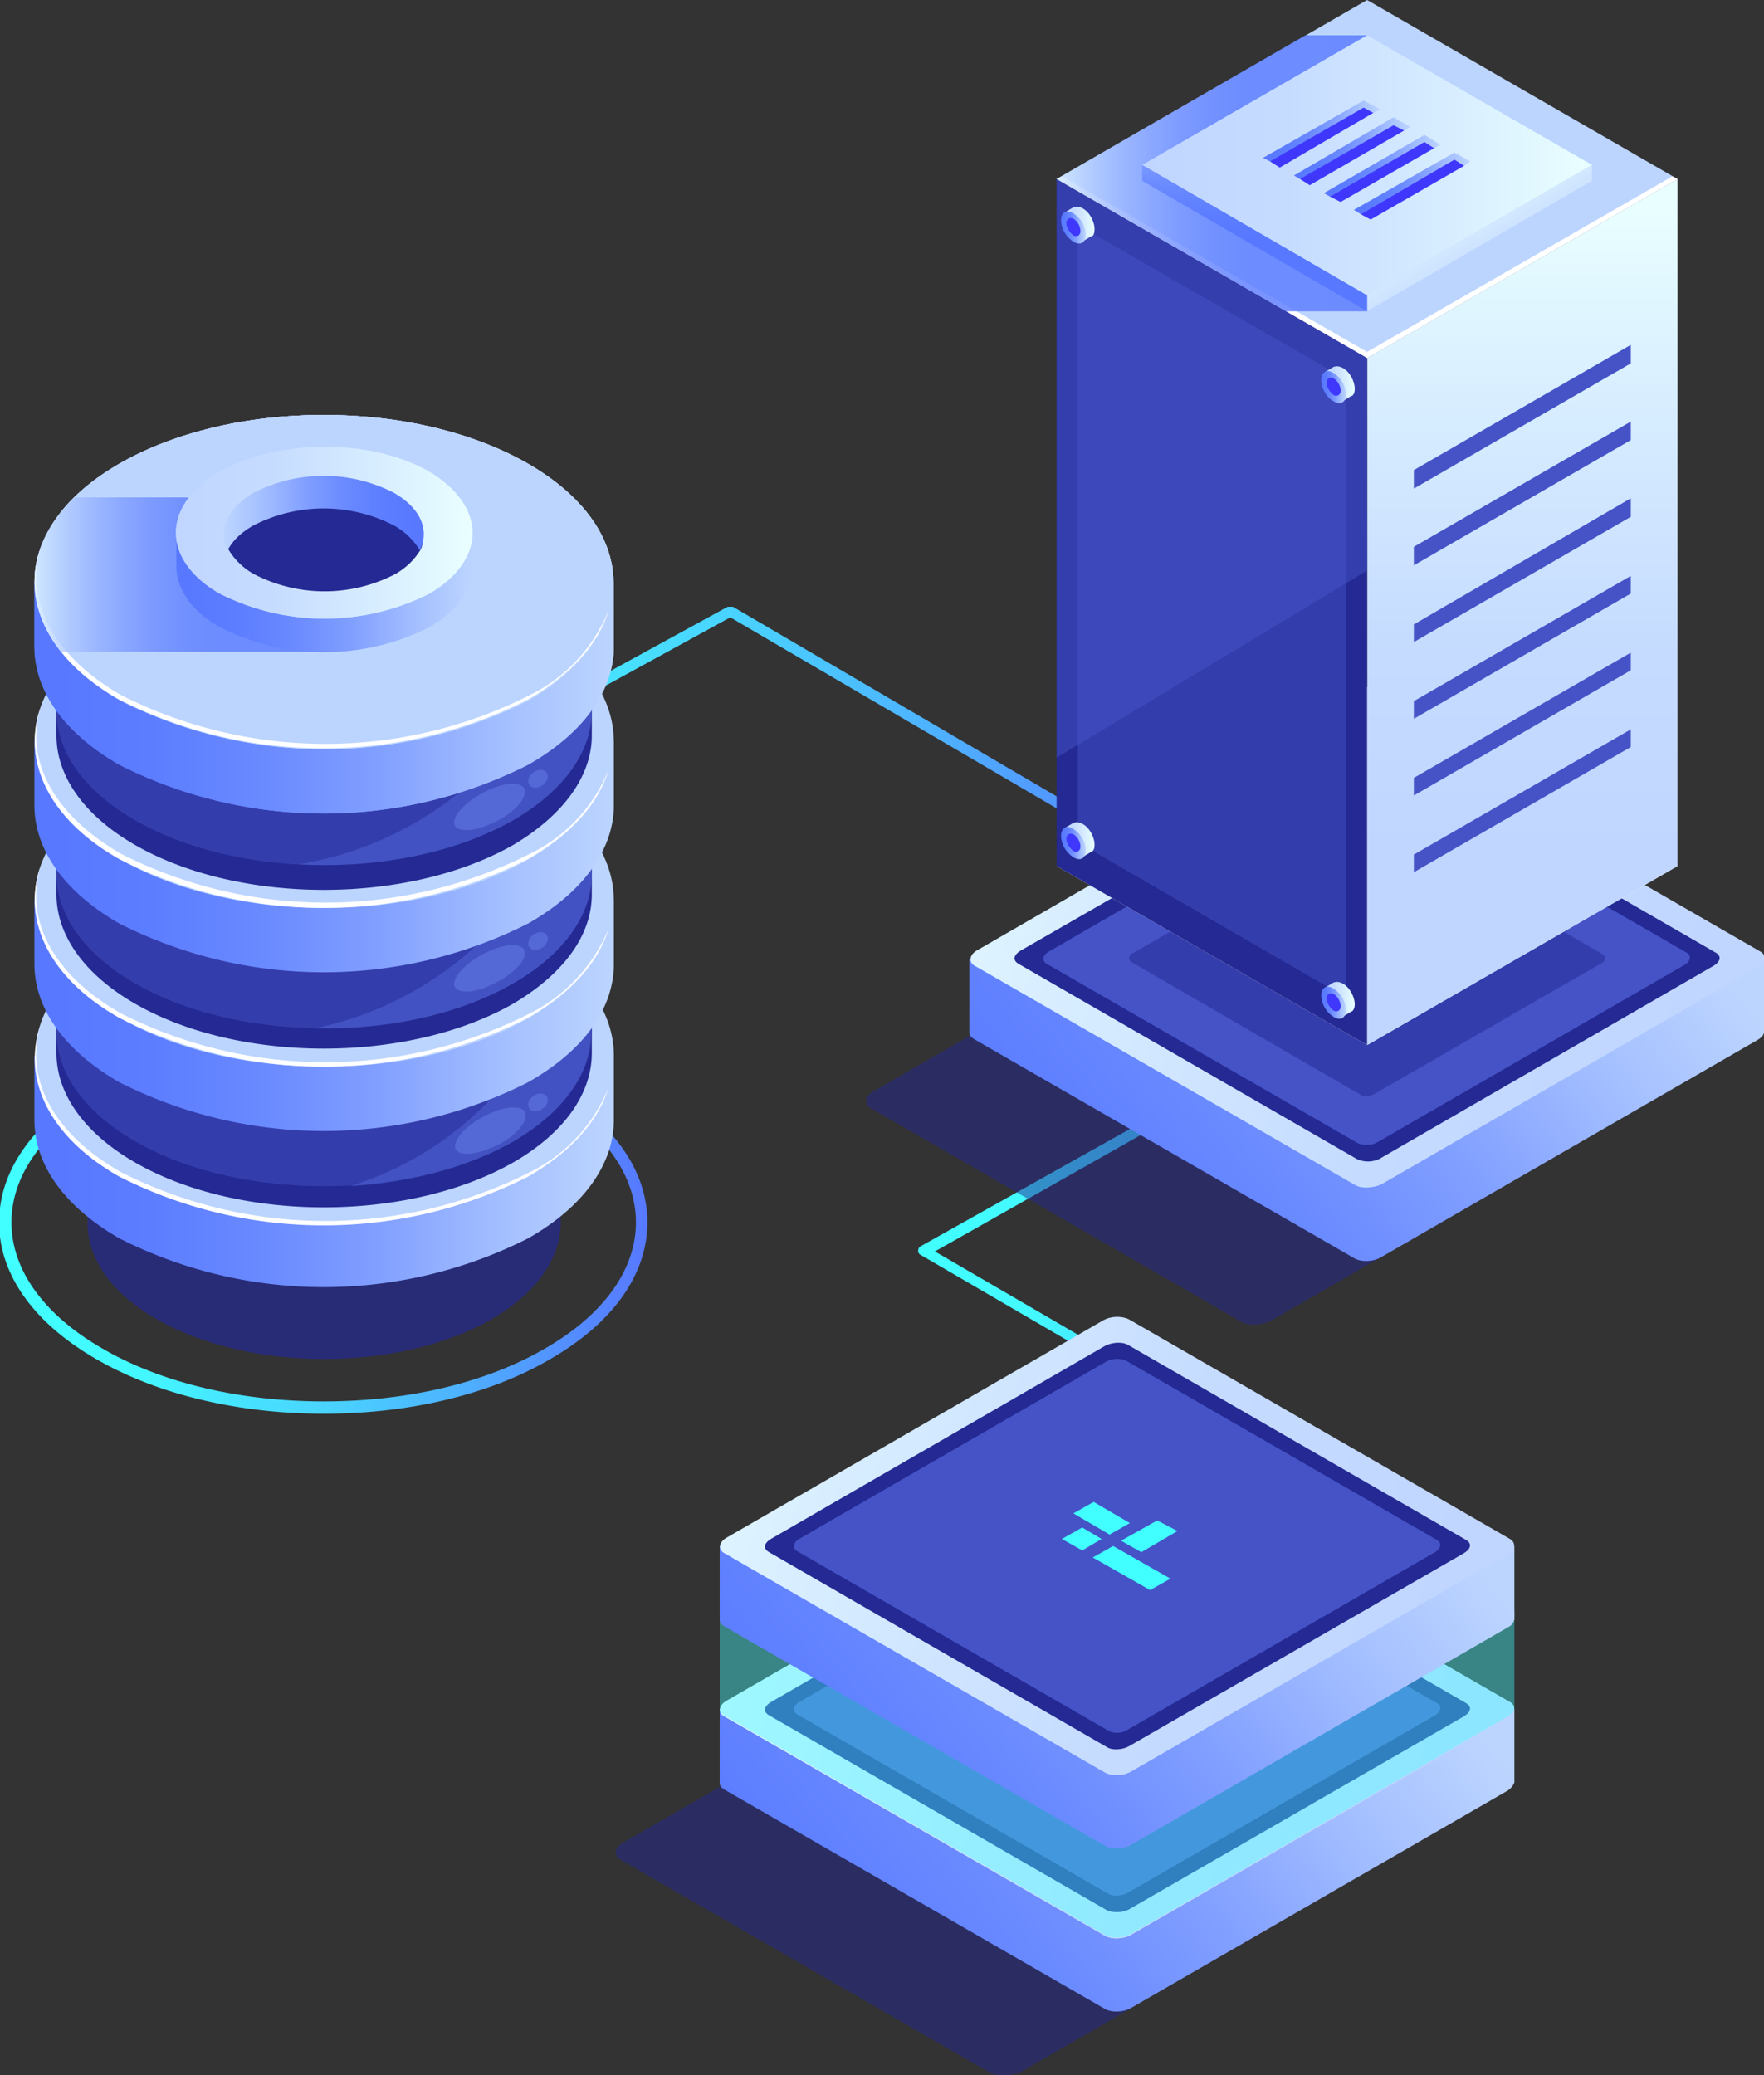 <svg xmlns="http://www.w3.org/2000/svg" viewBox="0 0 200 235.3" enable-background="new 0 0 200 235.3">
	<rect x="0" y="0" width="200" height="235.3" fill="#333333" stroke="none"/>
	<linearGradient id="a" gradientUnits="userSpaceOnUse" x1="104.2" y1="150.1" x2="164.2" y2="150.1">
		<stop offset="0" stop-color="#42ffff"/>
		<stop offset=".2" stop-color="#43faff"/>
		<stop offset=".3" stop-color="#45ecff"/>
		<stop offset=".5" stop-color="#49d4ff"/>
		<stop offset=".7" stop-color="#4eb3ff"/>
		<stop offset=".9" stop-color="#5489ff"/>
		<stop offset="1" stop-color="#5778ff"/>
	</linearGradient>
	<path d="M162.4 176.1l-58-33.8a.5.5 0 0 1-.3-.5c0-.2.1-.4.3-.5l31.4-17.6c.3-.2.7-.1.8.2.2.3.1.7-.2.8L106 141.9l57.9 33.7c.2.1.3.3.3.5s-.1.4-.3.5l-1.5-.5z" fill="url(#a)"/>
	<linearGradient id="b" gradientUnits="userSpaceOnUse" x1="24.7" y1="85.7" x2="139.4" y2="85.7">
		<stop offset="0" stop-color="#42ffff"/>
		<stop offset=".2" stop-color="#43faff"/>
		<stop offset=".3" stop-color="#45ecff"/>
		<stop offset=".5" stop-color="#49d4ff"/>
		<stop offset=".7" stop-color="#4eb3ff"/>
		<stop offset=".9" stop-color="#5489ff"/>
		<stop offset="1" stop-color="#5778ff"/>
	</linearGradient>
	<path d="M25 101.3a.5.5 0 0 1-.3-.5c0-.2.1-.4.3-.5l57.5-31.5h.6l56 32.8c.3.2.4.5.2.8-.2.3-.5.4-.8.2L82.8 70l-56.2 30.8" fill="url(#b)"/>
	<path d="M140.6 149.8l-41.8-24.1c-.9-.5-.8-1.4.3-2l12.3-7.1 45.1 26-12.3 7.1c-1.1.6-2.7.7-3.6.1z" opacity=".5" fill="#242993"/>
	<linearGradient id="c" gradientUnits="userSpaceOnUse" x1="180.8" y1="92.4" x2="110.6" y2="148.6">
		<stop offset="0" stop-color="#bcd5ff"/>
		<stop offset=".2" stop-color="#a3beff"/>
		<stop offset=".4" stop-color="#82a0ff"/>
		<stop offset=".6" stop-color="#6a8aff"/>
		<stop offset=".8" stop-color="#5c7dff"/>
		<stop offset="1" stop-color="#5778ff"/>
	</linearGradient>
	<path d="M200 117v-8.3h-13.6l-30.1-17.4c-.7-.4-2-.4-2.9.1l-30 17.3h-13.5v8.4c0 .3.2.5.5.7l43.2 24.9c.7.4 2 .4 2.9-.1l42.8-24.7c.5-.3.7-.6.7-.9z" fill="url(#c)"/>
	<linearGradient id="d" gradientUnits="userSpaceOnUse" x1="-140.3" y1="396.4" x2="-204" y2="447.6" gradientTransform="rotate(30 448 1303.8) skewX(-30)">
		<stop offset="0" stop-color="#c0d6ff"/>
		<stop offset=".3" stop-color="#c5dbff"/>
		<stop offset=".6" stop-color="#d3e9ff"/>
		<stop offset="1" stop-color="#e9ffff"/>
	</linearGradient>
	<path d="M153.7 134.4l-43.2-24.9c-.7-.4-.6-1.2.2-1.7l42.8-24.7c.9-.5 2.1-.5 2.9-.1l43.2 24.9c.7.4.6 1.2-.2 1.7l-42.8 24.7c-.9.4-2.2.5-2.9.1z" fill="url(#d)"/>
	<path d="M153.8 131.4l-38.3-22.1c-.7-.4-.6-1 .2-1.5L153.6 86c.8-.4 1.9-.5 2.6-.1l38.3 22.1c.7.4.6 1-.2 1.5l-37.9 21.9a3 3 0 0 1-2.6 0z" fill="#242993"/>
	<path d="M153.9 129.6l-35.2-20.3c-.6-.3-.5-1 .2-1.4l34.8-20.1c.7-.4 1.7-.4 2.3-.1l35.2 20.3c.6.3.5 1-.2 1.4l-34.8 20.1c-.6.4-1.7.4-2.3.1z" fill="#4553c7"/>
	<path d="M154.2 124.1l-25.9-15c-.4-.3-.4-.7.1-1l25.7-14.8a2 2 0 0 1 1.7-.1l25.9 15c.4.3.4.7-.1 1L155.9 124c-.5.3-1.3.4-1.7.1z" opacity=".5" fill="#242993"/>
	<g fill="#42ffff">
		<path d="M154.2 107.3l-4.1-2.3 2.2-1.3 4.1 2.3zM161.8 107l-4.1 2.4-2.2-1.3 4.1-2.4zM153.3 107.9l-2.3 1.3-2.2-1.3 2.2-1.3zM161 112.4l-2.2 1.2-6.5-3.7 2.2-1.3z"/>
	</g>
	<g>
		<path fill="#bcd5ff" d="M155 40.6l-35.2-20.3L155 0l35.2 20.3z"/>
		<path fill="#fff" d="M155 118.5l-35.2-20.3L155 77.9l35.2 20.3z"/>
		<linearGradient id="e" gradientUnits="userSpaceOnUse" x1="172.6" y1="96.6" x2="172.6" y2="22.4">
			<stop offset="0" stop-color="#c0d6ff"/>
			<stop offset=".3" stop-color="#c5dbff"/>
			<stop offset=".6" stop-color="#d3e9ff"/>
			<stop offset="1" stop-color="#e9ffff"/>
		</linearGradient>
		<path fill="url(#e)" d="M190.2 20.3v77.9L155 118.5V40.6z"/>
		<path fill="#242993" d="M119.8 20.3v77.9l35.2 20.3V40.6z"/>
		<path fill="#4553c7" d="M122.2 25.5v70l30.4 17.6V43z" opacity=".5"/>
		<path fill="#4553c7" d="M184.9 39.1v2.1l-24.6 14.2v-2.1zM184.9 47.8v2.1l-24.6 14.2V62zM184.9 56.5v2.1l-24.6 14.2v-2zM184.9 65.3v2l-24.6 14.2v-2zM184.9 74v2l-24.6 14.2v-2zM184.9 82.7v2l-24.6 14.2v-2z"/>
		<path fill="#fff" d="M155 39.9L120.4 20l-.6.3L155 40.6l35.2-20.3-.6-.3z"/>
		<defs>
			<filter id="f" filterUnits="userSpaceOnUse" x="119.8" y="4" width="35.2" height="31.3">
				<feFlood result="back" flood-color="#fff" flood-opacity="1"/>
				<feBlend in="SourceGraphic" in2="back"/>
			</filter>
		</defs>
		<mask maskUnits="userSpaceOnUse" x="119.8" y="4" width="35.2" height="31.3" id="h">
			<g filter="url(#f)">
				<defs>
					<filter id="g" filterUnits="userSpaceOnUse" x="119.8" y="4" width="35.2" height="31.3">
						<feFlood result="back" flood-color="#fff" flood-opacity="1"/>
						<feBlend in="SourceGraphic" in2="back"/>
					</filter>
				</defs>
				<linearGradient id="i" gradientUnits="userSpaceOnUse" x1="119.8" y1="19.6" x2="155" y2="19.6">
					<stop offset="0"/>
					<stop offset="0" stop-color="#2f2f2f"/>
					<stop offset=".1" stop-color="#5a5a5a"/>
					<stop offset=".2" stop-color="#828282"/>
					<stop offset=".2" stop-color="#a4a4a4"/>
					<stop offset=".3" stop-color="silver"/>
					<stop offset=".4" stop-color="#d7d7d7"/>
					<stop offset=".4" stop-color="#e9e9e9"/>
					<stop offset=".5" stop-color="#f6f6f6"/>
					<stop offset=".7" stop-color="#fdfdfd"/>
					<stop offset="1" stop-color="#fff"/>
				</linearGradient>
				<path mask="url(#h)" fill="url(#i)" d="M155 35.3h-9.2l-26-15L148 4h7z"/>
			</g>
		</mask>
		<linearGradient id="j" gradientUnits="userSpaceOnUse" x1="119.8" y1="19.6" x2="155" y2="19.6">
			<stop offset="0" stop-color="#e9ffff"/>
			<stop offset="0" stop-color="#d3ebff"/>
			<stop offset=".1" stop-color="#b2ccff"/>
			<stop offset=".2" stop-color="#96b2ff"/>
			<stop offset=".3" stop-color="#7f9dff"/>
			<stop offset=".4" stop-color="#6d8cff"/>
			<stop offset=".5" stop-color="#6081ff"/>
			<stop offset=".6" stop-color="#597aff"/>
			<stop offset="1" stop-color="#5778ff"/>
		</linearGradient>
		<path opacity=".8" fill="url(#j)" d="M155 35.3h-9.2l-26-15L148 4h7z"/>
		<linearGradient id="k" gradientUnits="userSpaceOnUse" x1="129.5" y1="18.7" x2="180.5" y2="18.7">
			<stop offset="0" stop-color="#c0d6ff"/>
			<stop offset=".3" stop-color="#c5dbff"/>
			<stop offset=".6" stop-color="#d3e9ff"/>
			<stop offset="1" stop-color="#e9ffff"/>
		</linearGradient>
		<path fill="url(#k)" d="M155 33.5l-25.5-14.8L155 4l25.5 14.7z"/>
		<linearGradient id="l" gradientUnits="userSpaceOnUse" x1="171" y1="32.8" x2="164.8" y2="21.9">
			<stop offset="0" stop-color="#c0d6ff"/>
			<stop offset=".3" stop-color="#c5dbff"/>
			<stop offset=".6" stop-color="#d3e9ff"/>
			<stop offset="1" stop-color="#e9ffff"/>
		</linearGradient>
		<path fill="url(#l)" d="M180.5 18.7v1.8L155 35.3v-1.8z"/>
		<linearGradient id="m" gradientUnits="userSpaceOnUse" x1="142.2" y1="27.6" x2="142.2" y2="11.1">
			<stop offset="0" stop-color="#5778ff"/>
			<stop offset=".2" stop-color="#5c7dff"/>
			<stop offset=".4" stop-color="#6a8aff"/>
			<stop offset=".6" stop-color="#82a0ff"/>
			<stop offset=".8" stop-color="#a3beff"/>
			<stop offset="1" stop-color="#bcd5ff"/>
		</linearGradient>
		<path fill="url(#m)" d="M129.5 18.7v1.8L155 35.3v-1.8z"/>
		<path fill="#3f38fc" d="M145.1 19l-1.1-.7.1-.5 10.4-6.1 1.5.7-.3.4z"/>
		<linearGradient id="n" gradientUnits="userSpaceOnUse" x1="143.2" y1="14.8" x2="156.5" y2="14.8">
			<stop offset="0" stop-color="#5778ff"/>
			<stop offset=".2" stop-color="#5c7dff"/>
			<stop offset=".4" stop-color="#6a8aff"/>
			<stop offset=".6" stop-color="#82a0ff"/>
			<stop offset=".8" stop-color="#a3beff"/>
			<stop offset="1" stop-color="#bcd5ff"/>
		</linearGradient>
		<path fill="url(#n)" d="M154.6 12.2l1.1.6.8-.4-1.9-1-11.4 6.5.8.4z"/>
		<path fill="#3f38fc" d="M148.5 21l-1.1-.7.1-.5 10.5-6.1 1.4.7-.2.4z"/>
		<linearGradient id="o" gradientUnits="userSpaceOnUse" x1="146.7" y1="16.8" x2="159.9" y2="16.8">
			<stop offset="0" stop-color="#5778ff"/>
			<stop offset=".2" stop-color="#5c7dff"/>
			<stop offset=".4" stop-color="#6a8aff"/>
			<stop offset=".6" stop-color="#82a0ff"/>
			<stop offset=".8" stop-color="#a3beff"/>
			<stop offset="1" stop-color="#bcd5ff"/>
		</linearGradient>
		<path fill="url(#o)" d="M158 14.2l1.2.6.7-.4-1.9-1.1-11.3 6.6.7.4z"/>
		<g>
			<path fill="#3f38fc" d="M152 22.9l-1.2-.6.1-.6 10.5-6.1 1.5.7-.3.5z"/>
			<linearGradient id="p" gradientUnits="userSpaceOnUse" x1="150.1" y1="18.8" x2="163.3" y2="18.8">
				<stop offset="0" stop-color="#5778ff"/>
				<stop offset=".2" stop-color="#5c7dff"/>
				<stop offset=".4" stop-color="#6a8aff"/>
				<stop offset=".6" stop-color="#82a0ff"/>
				<stop offset=".8" stop-color="#a3beff"/>
				<stop offset="1" stop-color="#bcd5ff"/>
			</linearGradient>
			<path fill="url(#p)" d="M161.5 16.1l1.1.7.7-.4-1.8-1.1-11.4 6.6.7.4z"/>
		</g>
		<g>
			<path fill="#3f38fc" d="M155.4 24.9l-1.1-.6.1-.6 10.4-6.1 1.5.7-.3.5z"/>
			<linearGradient id="q" gradientUnits="userSpaceOnUse" x1="153.5" y1="20.8" x2="166.7" y2="20.8">
				<stop offset="0" stop-color="#5778ff"/>
				<stop offset=".2" stop-color="#5c7dff"/>
				<stop offset=".4" stop-color="#6a8aff"/>
				<stop offset=".6" stop-color="#82a0ff"/>
				<stop offset=".8" stop-color="#a3beff"/>
				<stop offset="1" stop-color="#bcd5ff"/>
			</linearGradient>
			<path fill="url(#q)" d="M164.9 18.1l1.1.7.7-.5-1.8-1-11.4 6.5.8.5z"/>
		</g>
		<g opacity=".5">
			<path fill="#4553c7" d="M119.8 85.9L155 64.7V40.6l-35.2-20.3z"/>
		</g>
		<g>
			<linearGradient id="r" gradientUnits="userSpaceOnUse" x1="150.2" y1="43.5" x2="153.6" y2="43.5">
				<stop offset="0" stop-color="#c0d6ff"/>
				<stop offset=".3" stop-color="#c5dbff"/>
				<stop offset=".6" stop-color="#d3e9ff"/>
				<stop offset="1" stop-color="#e9ffff"/>
			</linearGradient>
			<path d="M153.6 44.1c0-.9-.6-2-1.4-2.4-.4-.2-.7-.2-1-.1l-1 .6h.6v.3c0 .9.6 2 1.4 2.4l.3.1-.3.5 1-.6c.2 0 .4-.3.4-.8z" fill="url(#r)"/>
			<linearGradient id="s" gradientUnits="userSpaceOnUse" x1="149.8" y1="43.9" x2="152.6" y2="43.9">
				<stop offset="0" stop-color="#5778ff"/>
				<stop offset=".2" stop-color="#5c7dff"/>
				<stop offset=".4" stop-color="#6a8aff"/>
				<stop offset=".6" stop-color="#82a0ff"/>
				<stop offset=".8" stop-color="#a3beff"/>
				<stop offset="1" stop-color="#bcd5ff"/>
			</linearGradient>
			<path d="M152.6 44.7c0 .9-.6 1.3-1.4.8-.8-.4-1.4-1.5-1.4-2.4s.6-1.3 1.4-.8a3 3 0 0 1 1.4 2.4z" fill="url(#s)"/>
			<path d="M152 44.3c0 .5-.4.7-.8.5-.4-.3-.8-.9-.8-1.4 0-.5.4-.7.8-.5.5.3.8.9.8 1.4z" fill="#3f38fc"/>
		</g>
		<g>
			<linearGradient id="t" gradientUnits="userSpaceOnUse" x1="120.7" y1="25.4" x2="124.1" y2="25.4">
				<stop offset="0" stop-color="#c0d6ff"/>
				<stop offset=".3" stop-color="#c5dbff"/>
				<stop offset=".6" stop-color="#d3e9ff"/>
				<stop offset="1" stop-color="#e9ffff"/>
			</linearGradient>
			<path d="M124.1 26c0-.9-.6-2-1.4-2.4-.4-.2-.7-.2-1-.1l-1 .6h.6v.3c0 .9.6 2 1.4 2.4l.3.1-.3.5 1-.6c.3 0 .4-.4.4-.8z" fill="url(#t)"/>
			<linearGradient id="u" gradientUnits="userSpaceOnUse" x1="120.3" y1="25.8" x2="123.1" y2="25.8">
				<stop offset="0" stop-color="#5778ff"/>
				<stop offset=".2" stop-color="#5c7dff"/>
				<stop offset=".4" stop-color="#6a8aff"/>
				<stop offset=".6" stop-color="#82a0ff"/>
				<stop offset=".8" stop-color="#a3beff"/>
				<stop offset="1" stop-color="#bcd5ff"/>
			</linearGradient>
			<path d="M123.1 26.6c0 .9-.6 1.3-1.4.8a3 3 0 0 1-1.4-2.4c0-.9.6-1.3 1.4-.8a3 3 0 0 1 1.4 2.4z" fill="url(#u)"/>
			<path d="M122.5 26.2c0 .5-.4.7-.8.5-.4-.3-.8-.9-.8-1.4 0-.5.4-.7.8-.5.5.3.8.9.8 1.4z" fill="#3f38fc"/>
		</g>
		<g>
			<linearGradient id="v" gradientUnits="userSpaceOnUse" x1="150.2" y1="113.3" x2="153.6" y2="113.3">
				<stop offset="0" stop-color="#c0d6ff"/>
				<stop offset=".3" stop-color="#c5dbff"/>
				<stop offset=".6" stop-color="#d3e9ff"/>
				<stop offset="1" stop-color="#e9ffff"/>
			</linearGradient>
			<path d="M153.6 113.9c0-.9-.6-2-1.4-2.4-.4-.2-.7-.2-1-.1l-1 .6h.6v.3c0 .9.6 2 1.4 2.4l.3.1-.3.5 1-.6c.2 0 .4-.4.4-.8z" fill="url(#v)"/>
			<linearGradient id="w" gradientUnits="userSpaceOnUse" x1="149.8" y1="113.7" x2="152.6" y2="113.7">
				<stop offset="0" stop-color="#5778ff"/>
				<stop offset=".2" stop-color="#5c7dff"/>
				<stop offset=".4" stop-color="#6a8aff"/>
				<stop offset=".6" stop-color="#82a0ff"/>
				<stop offset=".8" stop-color="#a3beff"/>
				<stop offset="1" stop-color="#bcd5ff"/>
			</linearGradient>
			<path d="M152.6 114.5c0 .9-.6 1.3-1.4.8a3 3 0 0 1-1.4-2.4c0-.9.6-1.3 1.4-.8a3 3 0 0 1 1.4 2.4z" fill="url(#w)"/>
			<path d="M152 114.1c0 .5-.4.7-.8.5-.4-.3-.8-.9-.8-1.4 0-.5.4-.7.8-.5.5.3.8.9.8 1.4z" fill="#3f38fc"/>
		</g>
		<g>
			<linearGradient id="x" gradientUnits="userSpaceOnUse" x1="120.7" y1="95.2" x2="124.1" y2="95.2">
				<stop offset="0" stop-color="#c0d6ff"/>
				<stop offset=".3" stop-color="#c5dbff"/>
				<stop offset=".6" stop-color="#d3e9ff"/>
				<stop offset="1" stop-color="#e9ffff"/>
			</linearGradient>
			<path d="M124.1 95.8c0-.9-.6-2-1.4-2.4-.4-.2-.7-.2-1-.1l-1 .6h.6v.3c0 .9.6 2 1.4 2.4l.3.1-.3.5 1-.6c.3-.1.4-.4.4-.8z" fill="url(#x)"/>
			<linearGradient id="y" gradientUnits="userSpaceOnUse" x1="120.3" y1="95.6" x2="123.1" y2="95.6">
				<stop offset="0" stop-color="#5778ff"/>
				<stop offset=".2" stop-color="#5c7dff"/>
				<stop offset=".4" stop-color="#6a8aff"/>
				<stop offset=".6" stop-color="#82a0ff"/>
				<stop offset=".8" stop-color="#a3beff"/>
				<stop offset="1" stop-color="#bcd5ff"/>
			</linearGradient>
			<path d="M123.1 96.4c0 .9-.6 1.3-1.4.8a3 3 0 0 1-1.4-2.4c0-.9.6-1.3 1.4-.8a3 3 0 0 1 1.4 2.4z" fill="url(#y)"/>
			<path d="M122.5 96c0 .5-.4.7-.8.5-.4-.3-.8-.9-.8-1.4 0-.5.4-.7.8-.5.5.3.8.9.8 1.4z" fill="#3f38fc"/>
		</g>
	</g>
	<g>
		<path d="M112.2 235l-41.8-24.1c-.9-.5-.8-1.4.3-2l12.3-7.1 45.1 26-12.3 7.1c-1.1.5-2.7.6-3.6.1z" opacity=".5" fill="#242993"/>
		<linearGradient id="z" gradientUnits="userSpaceOnUse" x1="152.4" y1="177.5" x2="82.3" y2="233.7">
			<stop offset="0" stop-color="#bcd5ff"/>
			<stop offset=".2" stop-color="#a3beff"/>
			<stop offset=".4" stop-color="#82a0ff"/>
			<stop offset=".6" stop-color="#6a8aff"/>
			<stop offset=".8" stop-color="#5c7dff"/>
			<stop offset="1" stop-color="#5778ff"/>
		</linearGradient>
		<path d="M171.7 202.1v-8.3h-13.6L128 176.4c-.7-.4-2-.4-2.9.1l-30 17.3H81.6v8.4c0 .3.2.5.5.7l43.2 24.9c.7.4 2 .4 2.9-.1L171 203c.4-.3.6-.6.7-.9z" fill="url(#z)"/>
		<linearGradient id="A" gradientUnits="userSpaceOnUse" x1="-71.5" y1="484.3" x2="-135.3" y2="535.5" gradientTransform="rotate(30 448 1303.8) skewX(-30)">
			<stop offset="0" stop-color="#c0d6ff"/>
			<stop offset=".3" stop-color="#c5dbff"/>
			<stop offset=".6" stop-color="#d3e9ff"/>
			<stop offset="1" stop-color="#e9ffff"/>
		</linearGradient>
		<path d="M125.3 219.5l-43.2-24.9c-.7-.4-.6-1.2.2-1.7l42.8-24.7c.9-.5 2.1-.5 2.9-.1l43.2 24.9c.7.4.6 1.2-.2 1.7l-42.8 24.7c-.9.5-2.2.5-2.9.1z" fill="url(#A)"/>
		<linearGradient id="B" gradientUnits="userSpaceOnUse" x1="-71.5" y1="484.3" x2="-135.3" y2="535.5" gradientTransform="rotate(30 448 1303.8) skewX(-30)">
			<stop offset="0" stop-color="#c0d6ff"/>
			<stop offset=".3" stop-color="#c5dbff"/>
			<stop offset=".6" stop-color="#d3e9ff"/>
			<stop offset="1" stop-color="#e9ffff"/>
		</linearGradient>
		<path d="M125.3 219.5l-43.2-24.9c-.7-.4-.6-1.2.2-1.7l42.8-24.7c.9-.5 2.1-.5 2.9-.1l43.2 24.9c.7.4.6 1.2-.2 1.7l-42.8 24.7c-.9.5-2.2.5-2.9.1z" fill="url(#B)"/>
		<path d="M125.5 216.6l-38.3-22.1c-.7-.4-.6-1 .2-1.5l37.9-21.9c.8-.4 1.9-.5 2.6-.1l38.3 22.1c.7.4.6 1-.2 1.5l-38 21.9c-.7.4-1.9.4-2.5.1z" fill="#242993"/>
		<path d="M125.6 214.7l-35.2-20.3c-.6-.3-.5-1 .2-1.4l34.8-20.1c.7-.4 1.7-.4 2.3-.1l35.2 20.3c.6.3.5 1-.2 1.4l-34.8 20.1c-.7.4-1.7.5-2.3.1z" fill="#4553c7"/>
		<g fill="#42ffff">
			<path d="M125.8 192.4l-4.1-2.3 2.3-1.3 4.1 2.4zM133.5 192.1l-4.1 2.4-2.3-1.3 4.1-2.4zM124.9 193l-2.2 1.3-2.3-1.3 2.3-1.3zM132.7 197.5l-2.3 1.3-6.5-3.8 2.3-1.3z"/>
		</g>
		<path d="M171.7 182.6l-18.4.1-25.3-14.6c-.7-.4-2-.4-2.9.1L99.4 183l-17.8.1v10.8c0 .2.2.4.5.6l43.2 24.9c.7.4 2 .4 2.9-.1l42.8-24.7c.4-.2.6-.5.7-.8v-11.2z" opacity=".4" fill="#42ffff"/>
		<g>
			<linearGradient id="C" gradientUnits="userSpaceOnUse" x1="152.4" y1="159" x2="82.3" y2="215.3">
				<stop offset="0" stop-color="#bcd5ff"/>
				<stop offset=".2" stop-color="#a3beff"/>
				<stop offset=".4" stop-color="#82a0ff"/>
				<stop offset=".6" stop-color="#6a8aff"/>
				<stop offset=".8" stop-color="#5c7dff"/>
				<stop offset="1" stop-color="#5778ff"/>
			</linearGradient>
			<path d="M171.7 183.6v-8.3h-13.6L128 157.9c-.7-.4-2-.4-2.9.1l-30 17.3H81.6v8.4c0 .3.2.5.5.7l43.2 24.9c.7.4 2 .4 2.9-.1l42.8-24.7c.4-.2.6-.5.7-.9z" fill="url(#C)"/>
			<linearGradient id="D" gradientUnits="userSpaceOnUse" x1="-90" y1="468.3" x2="-153.8" y2="519.5" gradientTransform="rotate(30 448 1303.8) skewX(-30)">
				<stop offset="0" stop-color="#c0d6ff"/>
				<stop offset=".3" stop-color="#c5dbff"/>
				<stop offset=".6" stop-color="#d3e9ff"/>
				<stop offset="1" stop-color="#e9ffff"/>
			</linearGradient>
			<path d="M125.3 201l-43.2-24.9c-.7-.4-.6-1.2.2-1.7l42.8-24.7c.9-.5 2.1-.5 2.9-.1l43.2 24.9c.7.4.6 1.2-.2 1.7l-42.8 24.7c-.9.5-2.2.5-2.9.1z" fill="url(#D)"/>
			<path d="M125.5 198.1L87.2 176c-.7-.4-.6-1 .2-1.5l37.9-21.9c.8-.4 1.9-.5 2.6-.1l38.3 22.1c.7.4.6 1-.2 1.5L128 198c-.7.4-1.9.5-2.5.1z" fill="#242993"/>
			<path d="M125.6 196.2l-35.2-20.3c-.6-.3-.5-1 .2-1.4l34.8-20.1c.7-.4 1.7-.4 2.3-.1l35.2 20.3c.6.3.5 1-.2 1.4l-34.8 20.1c-.7.5-1.7.5-2.3.1z" fill="#4553c7"/>
			<g fill="#42ffff">
				<path d="M125.8 174l-4.1-2.4 2.3-1.3 4.1 2.4zM133.5 173.6l-4.1 2.4-2.3-1.3 4.1-2.3zM124.9 174.5l-2.2 1.3-2.3-1.3 2.3-1.3zM132.7 179l-2.3 1.3-6.5-3.7 2.3-1.3z"/>
			</g>
		</g>
	</g>
	<g>
		<linearGradient id="E" gradientUnits="userSpaceOnUse" y1="138.6" x2="73.5" y2="138.6">
			<stop offset="0" stop-color="#42ffff"/>
			<stop offset=".2" stop-color="#43faff"/>
			<stop offset=".3" stop-color="#45ecff"/>
			<stop offset=".5" stop-color="#49d4ff"/>
			<stop offset=".7" stop-color="#4eb3ff"/>
			<stop offset=".9" stop-color="#5489ff"/>
			<stop offset="1" stop-color="#5778ff"/>
		</linearGradient>
		<path d="M36.7 160.3c-9.7 0-18.9-2.2-25.8-6.2-7.1-4.1-11-9.6-11-15.5s3.9-11.4 11-15.5a57 57 0 0 1 51.5 0c7.1 4.1 11 9.6 11 15.5s-3.9 11.4-11 15.5c-6.8 4-15.9 6.2-25.7 6.2zm0-42c-9.1 0-18.2 2-25.1 6-6.6 3.8-10.3 8.9-10.3 14.3s3.7 10.5 10.3 14.3c6.7 3.9 15.6 6 25.1 6 9.5 0 18.4-2.1 25.1-6 6.6-3.8 10.3-8.9 10.3-14.3s-3.7-10.5-10.3-14.3c-6.9-4-16-6-25.1-6z" fill="url(#E)"/>
		<path d="M55.7 149.6c-10.5 6-27.4 6-37.9 0s-10.5-15.8 0-21.9c10.5-6 27.4-6 37.9 0s10.5 15.8 0 21.9z" fill="#242993" opacity=".7"/>
		<linearGradient id="F" gradientUnits="userSpaceOnUse" x1="3.9" y1="127" x2="69.6" y2="127">
			<stop offset="0" stop-color="#5778ff"/>
			<stop offset=".2" stop-color="#5c7dff"/>
			<stop offset=".4" stop-color="#6a8aff"/>
			<stop offset=".6" stop-color="#82a0ff"/>
			<stop offset=".8" stop-color="#a3beff"/>
			<stop offset="1" stop-color="#bcd5ff"/>
		</linearGradient>
		<path d="M69.6 127v-7.3h-2.5a23 23 0 0 0-7.1-6.1 51.3 51.3 0 0 0-46.4 0 23 23 0 0 0-7.1 6.1H3.9v7.3c0 4.9 3.2 9.7 9.6 13.4a51.3 51.3 0 0 0 46.4 0c6.5-3.7 9.7-8.6 9.7-13.4z" fill="url(#F)"/>
		<path d="M60 133.1c-12.8 7.4-33.6 7.4-46.4 0s-12.8-19.4 0-26.8a51.3 51.3 0 0 1 46.4 0c12.8 7.4 12.8 19.4 0 26.8z" fill="#bcd5ff"/>
		<path d="M67.1 119.4v-9.9h-2.3a21 21 0 0 0-6.6-5.7 47.7 47.7 0 0 0-42.9 0 21 21 0 0 0-6.6 5.7H6.4v9.9c0 4.5 3 9 8.9 12.4 11.8 6.8 31 6.8 42.9 0 5.9-3.4 8.9-7.9 8.9-12.4z" fill="#242993"/>
		<path d="M67.1 117v-9.9h-2.3a21 21 0 0 0-6.6-5.7 47.7 47.7 0 0 0-42.9 0 21 21 0 0 0-6.6 5.7H6.4v9.9c0 4.5 3 9 8.9 12.4 11.8 6.8 31 6.8 42.9 0 5.9-3.4 8.9-7.9 8.9-12.4z" fill="#4553c7" opacity=".5"/>
		<path d="M58.2 121.8a47.7 47.7 0 0 1-42.9 0C3.5 115 3.5 103.9 15.3 97c11.8-6.8 31-6.8 42.9 0 11.8 6.9 11.8 18 0 24.8z" fill="#bcd5ff"/>
		<path d="M57.6 122.4a37.4 37.4 0 0 1-17.9 12.1c6.7-.4 13.3-2.1 18.4-5 5.9-3.4 8.9-7.9 8.9-12.4v-3c-3 1.7-6.3 4.3-9.4 8.3z" fill="#5368d8" opacity=".5"/>
		<linearGradient id="G" gradientUnits="userSpaceOnUse" x1="3.9" y1="109.3" x2="69.6" y2="109.3">
			<stop offset="0" stop-color="#5778ff"/>
			<stop offset=".2" stop-color="#5c7dff"/>
			<stop offset=".4" stop-color="#6a8aff"/>
			<stop offset=".6" stop-color="#82a0ff"/>
			<stop offset=".8" stop-color="#a3beff"/>
			<stop offset="1" stop-color="#bcd5ff"/>
		</linearGradient>
		<path d="M69.6 109.3V102h-2.5a23 23 0 0 0-7.1-6.1 51.3 51.3 0 0 0-46.4 0 23 23 0 0 0-7.1 6.1H3.9v7.3c0 4.9 3.2 9.7 9.6 13.4a51.3 51.3 0 0 0 46.4 0c6.5-3.7 9.7-8.5 9.7-13.4z" fill="url(#G)"/>
		<path d="M60 115.4c-12.8 7.4-33.6 7.4-46.4 0S.7 96 13.5 88.6a51.3 51.3 0 0 1 46.4 0c12.9 7.4 12.9 19.4.1 26.8z" fill="#bcd5ff"/>
		<path d="M67.1 101.4v-9.9h-2.3a21 21 0 0 0-6.6-5.7 47.7 47.7 0 0 0-42.9 0 21 21 0 0 0-6.6 5.7H6.4v9.9c0 4.5 3 9 8.9 12.4 11.8 6.8 31 6.8 42.9 0 5.9-3.5 8.9-7.9 8.9-12.4z" fill="#242993"/>
		<path d="M67.1 99.1v-9.9h-2.3a21 21 0 0 0-6.6-5.7 47.7 47.7 0 0 0-42.9 0 21 21 0 0 0-6.6 5.7H6.4v9.9c0 4.5 3 9 8.9 12.4 11.8 6.8 31 6.8 42.9 0 5.9-3.4 8.9-7.9 8.9-12.4z" fill="#4553c7" opacity=".5"/>
		<path d="M58.2 103.8a47.7 47.7 0 0 1-42.9 0C3.5 97 3.5 85.9 15.3 79.1c11.8-6.8 31-6.8 42.9 0C70 85.9 70 97 58.2 103.8z" fill="#bcd5ff"/>
		<g>
			<path d="M57.6 103.4a38.4 38.4 0 0 1-21.9 13.2c8.1.2 16.3-1.5 22.5-5.1 5.9-3.4 8.9-7.9 8.9-12.4v-4a30.7 30.7 0 0 0-9.5 8.3z" fill="#5368d8" opacity=".5"/>
			<linearGradient id="H" gradientUnits="userSpaceOnUse" x1="3.9" y1="91.3" x2="69.6" y2="91.3">
				<stop offset="0" stop-color="#5778ff"/>
				<stop offset=".2" stop-color="#5c7dff"/>
				<stop offset=".4" stop-color="#6a8aff"/>
				<stop offset=".6" stop-color="#82a0ff"/>
				<stop offset=".8" stop-color="#a3beff"/>
				<stop offset="1" stop-color="#bcd5ff"/>
			</linearGradient>
			<path d="M69.6 91.3V84h-2.5a23 23 0 0 0-7.1-6.1 51.3 51.3 0 0 0-46.4 0A22.3 22.3 0 0 0 6.4 84H3.9v7.3c0 4.9 3.2 9.7 9.6 13.4a51.3 51.3 0 0 0 46.4 0c6.5-3.7 9.7-8.6 9.7-13.4z" fill="url(#H)"/>
			<path d="M60 97.4c-12.8 7.4-33.6 7.4-46.4 0S.7 78 13.5 70.6a51.3 51.3 0 0 1 46.4 0C72.8 78 72.8 90 60 97.4z" fill="#bcd5ff"/>
		</g>
		<g>
			<path d="M67.1 83.4v-9.9h-2.3a21 21 0 0 0-6.6-5.7 47.7 47.7 0 0 0-42.9 0 21 21 0 0 0-6.6 5.7H6.4v9.9c0 4.5 3 9 8.9 12.4 11.8 6.8 31 6.8 42.9 0 5.9-3.5 8.9-8 8.9-12.4z" fill="#242993"/>
			<path d="M67.1 80.6v-9.9h-2.3a21 21 0 0 0-6.6-5.7 47.7 47.7 0 0 0-42.9 0 21 21 0 0 0-6.6 5.7H6.4v9.9c0 4.5 3 9 8.9 12.4 11.8 6.8 31 6.8 42.9 0 5.9-3.5 8.9-7.9 8.9-12.4z" fill="#4553c7" opacity=".5"/>
			<path d="M58.2 85.8a47.7 47.7 0 0 1-42.9 0C3.5 79 3.5 67.9 15.3 61c11.8-6.8 31-6.8 42.9 0 11.8 6.9 11.8 18 0 24.8z" fill="#bcd5ff"/>
		</g>
		<g>
			<linearGradient id="I" gradientUnits="userSpaceOnUse" x1="3.9" y1="73.3" x2="69.6" y2="73.3">
				<stop offset="0" stop-color="#5778ff"/>
				<stop offset=".2" stop-color="#5c7dff"/>
				<stop offset=".4" stop-color="#6a8aff"/>
				<stop offset=".6" stop-color="#82a0ff"/>
				<stop offset=".8" stop-color="#a3beff"/>
				<stop offset="1" stop-color="#bcd5ff"/>
			</linearGradient>
			<path d="M69.6 73.3V66h-2.5a23 23 0 0 0-7.1-6.1 51.3 51.3 0 0 0-46.4 0A21.1 21.1 0 0 0 6.4 66H3.9v7.3c0 4.9 3.2 9.7 9.6 13.4a51.3 51.3 0 0 0 46.4 0c6.5-3.7 9.7-8.6 9.7-13.4z" fill="url(#I)"/>
			<path d="M60 79.4a51.3 51.3 0 0 1-46.4 0C.7 72 .7 60 13.5 52.6c12.8-7.4 33.6-7.4 46.4 0S72.8 72 60 79.4z" fill="#bcd5ff"/>
			<path d="M60 79.4a51.3 51.3 0 0 1-46.4 0C.7 72 .7 60 13.5 52.6c12.8-7.4 33.6-7.4 46.4 0S72.8 72 60 79.4z" fill="#bcd5ff"/>
		</g>
		<g>
			<path d="M57.6 84.4A39 39 0 0 1 33.9 98c8.7.5 17.6-1.2 24.3-5 5.9-3.4 8.9-7.9 8.9-12.4v-4.4a30.2 30.2 0 0 0-9.5 8.2z" fill="#5368d8" opacity=".5"/>
			<linearGradient id="J" gradientUnits="userSpaceOnUse" x1="3.9" y1="73.3" x2="69.6" y2="73.3">
				<stop offset="0" stop-color="#5778ff"/>
				<stop offset=".2" stop-color="#5c7dff"/>
				<stop offset=".4" stop-color="#6a8aff"/>
				<stop offset=".6" stop-color="#82a0ff"/>
				<stop offset=".8" stop-color="#a3beff"/>
				<stop offset="1" stop-color="#bcd5ff"/>
			</linearGradient>
			<path d="M69.6 73.3V66h-2.5a23 23 0 0 0-7.1-6.1 51.3 51.3 0 0 0-46.4 0A21.1 21.1 0 0 0 6.4 66H3.9v7.3c0 4.9 3.2 9.7 9.6 13.4a51.3 51.3 0 0 0 46.4 0c6.5-3.7 9.7-8.6 9.7-13.4z" fill="url(#J)"/>
			<path d="M60 79.4a51.3 51.3 0 0 1-46.4 0C.7 72 .7 60 13.5 52.6c12.8-7.4 33.6-7.4 46.4 0S72.8 72 60 79.4z" fill="#bcd5ff"/>
			<path d="M60 79.4a51.3 51.3 0 0 1-46.4 0C.7 72 .7 60 13.5 52.6c12.8-7.4 33.6-7.4 46.4 0S72.8 72 60 79.4z" fill="#bcd5ff"/>
			<path d="M60.1 78.8a51.3 51.3 0 0 1-46.4 0C5.9 74.3 2.8 68 4.6 62.1c-2.1 6 .8 12.6 8.9 17.2a51.3 51.3 0 0 0 46.4 0c5-2.9 8-6.4 9.1-10.1a18.3 18.3 0 0 1-8.9 9.6z" fill="#fff"/>
			<path d="M60.1 96.8a51.3 51.3 0 0 1-46.4 0C5.9 92.3 2.8 86 4.6 80.2c-2.1 6 .8 12.6 8.9 17.2a51.3 51.3 0 0 0 46.4 0c5-2.9 8-6.4 9.1-10.1a18.2 18.2 0 0 1-8.9 9.5z" fill="#fff"/>
			<path d="M60.1 114.9a51.3 51.3 0 0 1-46.4 0c-7.9-4.5-10.9-10.8-9.1-16.7-2.1 6 .8 12.6 8.9 17.2a51.3 51.3 0 0 0 46.4 0c5-2.9 8-6.4 9.1-10.1a18.7 18.7 0 0 1-8.9 9.6z" fill="#fff"/>
			<path d="M60.1 132.9a51.3 51.3 0 0 1-46.4 0c-7.9-4.5-10.9-10.8-9.1-16.7-2.1 6 .8 12.6 8.9 17.2a51.3 51.3 0 0 0 46.4 0c5-2.9 8-6.4 9.1-10.1a18.3 18.3 0 0 1-8.9 9.6z" fill="#fff"/>
		</g>
		<defs>
			<filter id="K" filterUnits="userSpaceOnUse" x="3.9" y="56.4" width="32.8" height="17.6">
				<feFlood result="back" flood-color="#fff" flood-opacity="1"/>
				<feBlend in="SourceGraphic" in2="back"/>
			</filter>
		</defs>
		<mask maskUnits="userSpaceOnUse" x="3.9" y="56.4" width="32.8" height="17.6" id="M">
			<g filter="url(#K)">
				<defs>
					<filter id="L" filterUnits="userSpaceOnUse" x="3.9" y="56.4" width="32.8" height="17.6">
						<feFlood result="back" flood-color="#fff" flood-opacity="1"/>
						<feBlend in="SourceGraphic" in2="back"/>
					</filter>
				</defs>
				<linearGradient id="N" gradientUnits="userSpaceOnUse" x1="3.9" y1="65.1" x2="36.7" y2="65.1">
					<stop offset="0"/>
					<stop offset="0" stop-color="#2f2f2f"/>
					<stop offset=".1" stop-color="#5a5a5a"/>
					<stop offset=".2" stop-color="#828282"/>
					<stop offset=".2" stop-color="#a4a4a4"/>
					<stop offset=".3" stop-color="silver"/>
					<stop offset=".4" stop-color="#d7d7d7"/>
					<stop offset=".4" stop-color="#e9e9e9"/>
					<stop offset=".5" stop-color="#f6f6f6"/>
					<stop offset=".7" stop-color="#fdfdfd"/>
					<stop offset="1" stop-color="#fff"/>
				</linearGradient>
				<path d="M6.9 73.9h29.8V56.4H8.5c-5.5 5.3-6 11.9-1.6 17.5z" mask="url(#M)" fill="url(#N)"/>
			</g>
		</mask>
		<linearGradient id="O" gradientUnits="userSpaceOnUse" x1="3.9" y1="65.1" x2="36.7" y2="65.1">
			<stop offset="0" stop-color="#e9ffff"/>
			<stop offset="0" stop-color="#d3ebff"/>
			<stop offset=".1" stop-color="#b2ccff"/>
			<stop offset=".2" stop-color="#96b2ff"/>
			<stop offset=".3" stop-color="#7f9dff"/>
			<stop offset=".4" stop-color="#6d8cff"/>
			<stop offset=".5" stop-color="#6081ff"/>
			<stop offset=".6" stop-color="#597aff"/>
			<stop offset="1" stop-color="#5778ff"/>
		</linearGradient>
		<path d="M6.9 73.9h29.8V56.4H8.5c-5.5 5.3-6 11.9-1.6 17.5z" opacity=".8" fill="url(#O)"/>
		<g>
			<linearGradient id="P" gradientUnits="userSpaceOnUse" x1="19.9" y1="64.2" x2="53.6" y2="64.2">
				<stop offset="0" stop-color="#5778ff"/>
				<stop offset=".2" stop-color="#5c7dff"/>
				<stop offset=".4" stop-color="#6a8aff"/>
				<stop offset=".6" stop-color="#82a0ff"/>
				<stop offset=".8" stop-color="#a3beff"/>
				<stop offset="1" stop-color="#bcd5ff"/>
			</linearGradient>
			<path d="M53.6 64.2v-3.7h-1.3c-.8-1.1-2-2.2-3.6-3.1a26.3 26.3 0 0 0-23.8 0c-1.6.9-2.8 2-3.6 3.1H20v3.7c0 2.5 1.6 5 4.9 6.9a26.3 26.3 0 0 0 23.8 0c3.3-1.9 4.9-4.4 4.9-6.9z" fill="url(#P)"/>
			<path d="M48.7 67.3a26.3 26.3 0 0 1-23.8 0c-6.6-3.8-6.6-10 0-13.8s17.3-3.8 23.8 0c6.5 3.9 6.5 10 0 13.8z" fill="#bcd5ff"/>
			<linearGradient id="Q" gradientUnits="userSpaceOnUse" x1="19.9" y1="60.5" x2="53.6" y2="60.5">
				<stop offset="0" stop-color="#c0d6ff"/>
				<stop offset=".3" stop-color="#c5dbff"/>
				<stop offset=".6" stop-color="#d3e9ff"/>
				<stop offset="1" stop-color="#e9ffff"/>
			</linearGradient>
			<path d="M48.7 67.3a26.3 26.3 0 0 1-23.8 0c-6.6-3.8-6.6-10 0-13.8s17.3-3.8 23.8 0c6.5 3.9 6.5 10 0 13.8z" fill="url(#Q)"/>
			<path d="M44.8 65.1a17.4 17.4 0 0 1-16 0 7.8 7.8 0 0 1-2.9-2.8c-1.1-2.2 1.7-3.8 4.8-5.6 4.4-2.6 7.6-3.2 12-.6 3 1.8 6.1 4 5 6.2-.6 1-1.5 2-2.9 2.8z" fill="#242993"/>
			<linearGradient id="R" gradientUnits="userSpaceOnUse" x1="25.4" y1="58.1" x2="48.1" y2="58.1">
				<stop offset="0" stop-color="#bcd5ff"/>
				<stop offset=".2" stop-color="#a3beff"/>
				<stop offset=".4" stop-color="#82a0ff"/>
				<stop offset=".6" stop-color="#6a8aff"/>
				<stop offset=".8" stop-color="#5c7dff"/>
				<stop offset="1" stop-color="#5778ff"/>
			</linearGradient>
			<path d="M28.7 59.6a17.4 17.4 0 0 1 16 0c1.4.8 2.3 1.8 2.9 2.8 1.1-2.2.2-4.7-2.9-6.5a17.4 17.4 0 0 0-16 0c-3 1.8-4 4.3-2.9 6.5.6-1.1 1.5-2 2.9-2.8z" fill="url(#R)"/>
		</g>
		<g>
			<path d="M55.2 93.6c-2.2.9-3.9.6-3.7-.5.2-1.2 2.1-2.8 4.3-3.7 2.2-.9 3.9-.6 3.7.5-.1 1.2-2.1 2.9-4.3 3.7zM55.2 111.9c-2.2.9-3.9.6-3.7-.5.2-1.2 2.1-2.8 4.3-3.7 2.2-.9 3.9-.6 3.7.5-.1 1.2-2.1 2.8-4.3 3.7zM55.3 130.3c-2.2.9-3.9.6-3.7-.5.2-1.2 2.1-2.8 4.3-3.7 2.2-.9 3.9-.6 3.7.5-.1 1.2-2 2.9-4.3 3.7z" fill="#677eea" opacity=".5"/>
			<ellipse transform="rotate(-35.5 61 88.3)" cx="61" cy="88.3" rx="1.2" ry=".9" fill="#677eea" opacity=".5"/>
			<ellipse transform="rotate(-35.5 61 106.7)" cx="61" cy="106.7" rx="1.2" ry=".9" fill="#677eea" opacity=".5"/>
			<ellipse transform="rotate(-35.5 61 125)" cx="61" cy="125" rx="1.2" ry=".9" fill="#677eea" opacity=".5"/>
		</g>
	</g>
</svg>
